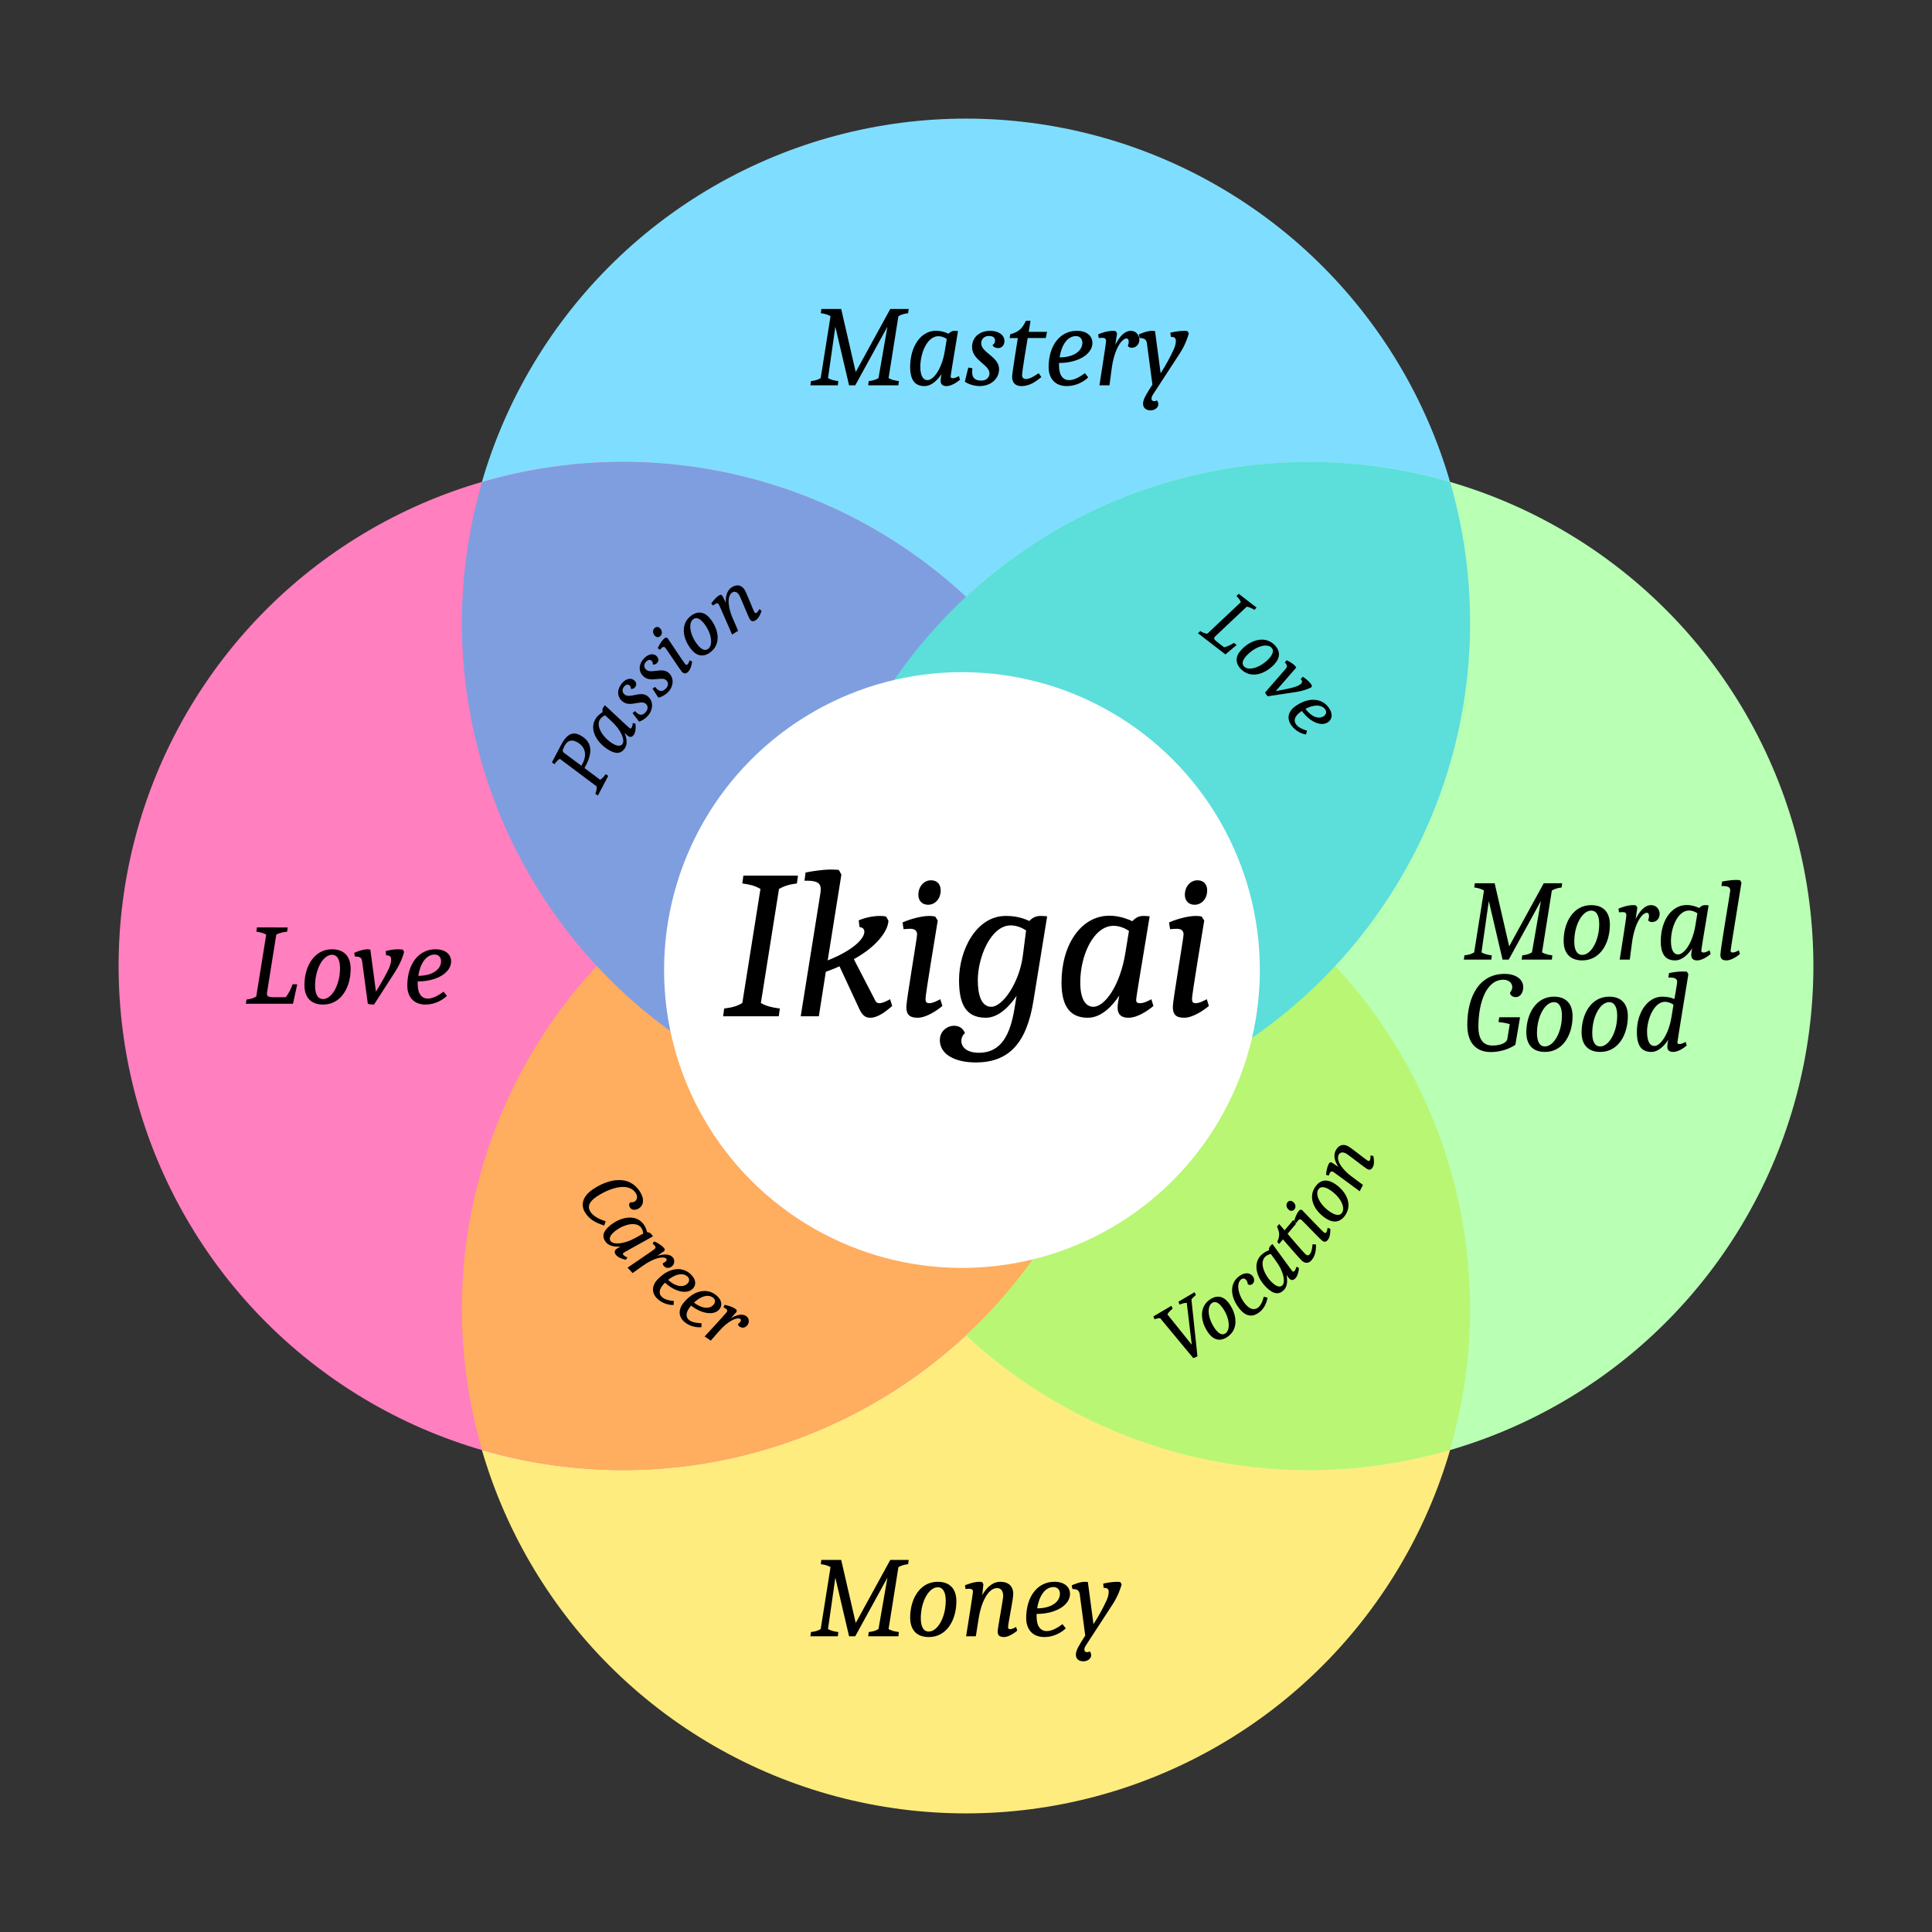 <?xml version="1.0" encoding="UTF-8" standalone="no"?>
<!-- Created with Inkscape (http://www.inkscape.org/) -->

<svg
   xmlns:dc="http://purl.org/dc/elements/1.1/"
   xmlns:cc="http://creativecommons.org/ns#"
   xmlns:rdf="http://www.w3.org/1999/02/22-rdf-syntax-ns#"
   xmlns:svg="http://www.w3.org/2000/svg"
   xmlns="http://www.w3.org/2000/svg"
   xmlns:sodipodi="http://sodipodi.sourceforge.net/DTD/sodipodi-0.dtd"
   xmlns:inkscape="http://www.inkscape.org/namespaces/inkscape"
   width="230mm"
   height="230mm"
   viewBox="0 0 230 230"
   version="1.1"
   id="svg5"
   sodipodi:docname="Color_Ikigai_Venn_Diagram.svg"
   inkscape:version="0.92.3 (2405546, 2018-03-11)">
  <rect x="0" y="0" width="230" height="230" fill="#333333" stroke="none"/>
  <sodipodi:namedview
     pagecolor="#ffffff"
     bordercolor="#666666"
     borderopacity="1"
     objecttolerance="10"
     gridtolerance="10"
     guidetolerance="10"
     inkscape:pageopacity="0"
     inkscape:pageshadow="2"
     inkscape:window-width="1920"
     inkscape:window-height="1009"
     id="namedview26"
     showgrid="false"
     inkscape:zoom="0.76787697"
     inkscape:cx="532.3482"
     inkscape:cy="465.45925"
     inkscape:window-x="-8"
     inkscape:window-y="-8"
     inkscape:window-maximized="1"
     inkscape:current-layer="svg5" />
  <defs
     id="defs2" />
  <circle
     r="60.015"
     cy="74.135"
     cx="115"
     id="path858"
     style="opacity:1;fill:#7fdeff;fill-opacity:1;fill-rule:evenodd;stroke-width:0.265" />
  <circle
     r="60.015"
     cy="155.865"
     cx="115"
     id="circle2210"
     style="opacity:1;fill:#ffec7f;fill-opacity:1;fill-rule:evenodd;stroke-width:0.265" />
  <circle
     r="60.015"
     cy="-155.865"
     cx="115"
     id="circle9872"
     style="opacity:1;fill:#b9ffb4;fill-opacity:1;fill-rule:evenodd;stroke-width:0.265"
     transform="rotate(90)" />
  <circle
     r="60.015"
     cy="-74.135"
     cx="115"
     id="circle9874"
     style="opacity:1;fill:#ff7fbf;fill-opacity:1;fill-rule:evenodd;stroke-width:0.265"
     transform="rotate(90)" />
  <path
     id="circle23793"
     style="fill:#b9f674;fill-opacity:1;fill-rule:evenodd;stroke-width:0.265"
     d="m 115,95.85 a 60.015,60.015 0 0 0 -16.739,2.412 60.015,60.015 0 0 0 -2.411,16.738 60.015,60.015 0 0 0 60.015,60.015 60.015,60.015 0 0 0 16.738,-2.411 60.015,60.015 0 0 0 2.411,-16.739 60.015,60.015 0 0 0 -60.014,-60.015 z"
     inkscape:connector-curvature="0" />
  <path
     id="circle23795"
     style="fill:#ffad5f;fill-opacity:1;fill-rule:evenodd;stroke-width:0.265"
     d="m 115,95.85 a 60.015,60.015 0 0 0 -60.015,60.015 60.015,60.015 0 0 0 2.411,16.739 60.015,60.015 0 0 0 16.738,2.411 60.015,60.015 0 0 0 60.015,-60.015 60.015,60.015 0 0 0 -2.388,-16.761 60.015,60.015 0 0 0 -16.761,-2.388 z"
     inkscape:connector-curvature="0" />
  <path
     id="circle23799"
     style="fill:#7f9edf;fill-opacity:1;fill-rule:evenodd;stroke-width:0.265"
     d="m 74.135,54.985 a 60.015,60.015 0 0 0 -16.738,2.412 60.015,60.015 0 0 0 -2.411,16.738 60.015,60.015 0 0 0 60.015,60.015 60.015,60.015 0 0 0 16.738,-2.411 60.015,60.015 0 0 0 2.411,-16.739 60.015,60.015 0 0 0 -60.015,-60.015 z"
     inkscape:connector-curvature="0" />
  <path
     id="circle28206"
     style="fill:#5cdeda;fill-opacity:1;fill-rule:evenodd;stroke-width:0.265"
     d="m 155.865,54.985 a 60.015,60.015 0 0 0 -60.015,60.015 60.015,60.015 0 0 0 2.411,16.739 60.015,60.015 0 0 0 16.739,2.411 60.015,60.015 0 0 0 60.014,-60.015 60.015,60.015 0 0 0 -2.388,-16.762 60.015,60.015 0 0 0 -16.761,-2.388 z"
     inkscape:connector-curvature="0" />
  <circle
     style="fill:#ffffff;fill-opacity:1;fill-rule:evenodd;stroke-width:0.237"
     id="path19623"
     cx="114.52"
     cy="115.48"
     r="35.463" />
  <path
     id="path69199"
     style="font-style:italic;font-size:25.099px;line-height:1.25;font-family:Caladea;-inkscape-font-specification:'Caladea Italic';letter-spacing:0px;word-spacing:0px;stroke-width:0.349"
     d="m 98.937,103.517 c -1.104,0 -2.535,0.251 -3.037,0.351 l -0.125,0.979 h 0.326 c 1.28,0 1.606,0.377 1.606,1.004 0,0.151 -0.025,0.376 -0.05,0.552 l -2.334,14.583 h 2.159 l 0.828,-5.296 c 0.577,-0.201 1.129,-0.427 1.631,-0.653 l 2.309,4.97 c 0.376,0.828 0.728,1.154 1.355,1.154 1.004,0 2.058,-0.929 2.61,-1.406 l -0.251,-0.803 c -0.226,0.125 -0.853,0.477 -1.28,0.477 -0.226,0 -0.377,-0.101 -0.452,-0.251 l -2.585,-4.995 c 2.861,-1.556 4.116,-3.489 4.116,-4.593 l -0.276,-0.477 c -0.201,-0.05 -0.426,-0.075 -0.677,-0.075 -0.954,0 -1.857,0.226 -2.585,0.527 l 0.1,0.803 c 0.351,0.025 0.577,0.226 0.577,0.552 0,0.753 -1.155,2.133 -4.367,3.413 l 1.631,-10.215 -0.301,-0.552 c -0.201,-0.025 -0.577,-0.05 -0.929,-0.05 z m -10.441,0.728 -0.125,0.929 c 0.828,0.1 1.531,0.276 2.159,0.653 l -2.159,13.579 c -0.703,0.427 -1.355,0.552 -2.159,0.653 l -0.126,0.929 h 6.626 l 0.126,-0.929 c -0.803,-0.1 -1.581,-0.251 -2.259,-0.653 l 2.159,-13.579 c 0.703,-0.402 1.33,-0.552 2.133,-0.653 l 0.126,-0.929 z m 22.338,0.552 c -0.878,0 -1.506,0.778 -1.506,1.732 0,0.703 0.452,1.18 1.154,1.18 0.878,0 1.506,-0.753 1.506,-1.707 0,-0.703 -0.401,-1.205 -1.154,-1.205 z m 31.725,0 c -0.878,0 -1.506,0.778 -1.506,1.732 0,0.703 0.452,1.18 1.154,1.18 0.878,0 1.506,-0.753 1.506,-1.707 0,-0.703 -0.401,-1.205 -1.154,-1.205 z m -10.491,4.216 c -3.388,0 -5.698,3.489 -5.698,7.931 0,2.911 1.055,4.217 3.138,4.217 1.657,0 2.962,-1.481 3.74,-2.635 -0.126,0.627 -0.201,1.08 -0.201,1.431 0,0.803 0.427,1.205 1.305,1.205 1.104,0 2.409,-0.929 2.962,-1.406 l -0.251,-0.803 c -0.201,0.125 -0.853,0.477 -1.33,0.477 -0.326,0 -0.477,-0.101 -0.477,-0.377 0,-0.351 0.578,-3.689 1.607,-9.964 0,0 -0.352,-0.05 -0.778,-0.05 -0.627,0 -1.029,0.351 -1.28,0.627 -0.979,-0.452 -1.907,-0.653 -2.736,-0.653 z m -21.41,0.025 c -1.205,0 -2.736,0.552 -3.213,0.778 l 0.126,0.803 c 0.301,-0.025 0.552,-0.05 0.778,-0.05 0.527,0 0.828,0.201 0.828,0.677 0,0.402 -1.28,7.881 -1.28,8.609 0,0.929 0.376,1.305 1.355,1.305 1.054,0 2.385,-0.929 2.937,-1.406 l -0.251,-0.803 c -0.126,0.075 -0.853,0.477 -1.28,0.477 -0.402,0 -0.477,-0.151 -0.477,-0.552 0,-0.502 1.355,-8.684 1.456,-9.286 l -0.301,-0.477 c -0.201,-0.05 -0.452,-0.075 -0.678,-0.075 z m 9.086,0 c -3.539,0 -5.572,4.091 -5.572,7.63 0,2.585 0.627,4.493 3.187,4.493 1.581,0 2.886,-1.456 3.664,-2.61 l -0.251,1.531 c -0.502,2.987 -1.506,5.246 -4.242,5.246 -1.506,0 -2.083,-0.728 -2.083,-1.406 0,-0.351 0.151,-0.703 0.427,-0.929 -0.226,-0.602 -0.728,-0.878 -1.28,-0.878 -0.828,0 -1.707,0.627 -1.707,1.706 0,1.782 1.933,2.661 4.267,2.661 3.991,0 6.074,-2.334 6.877,-7.354 l 1.631,-10.04 c -0.276,-0.025 -0.502,-0.05 -0.803,-0.05 -0.627,0 -1.054,0.301 -1.305,0.603 -1.155,-0.527 -2.108,-0.603 -2.811,-0.603 z m 22.639,0 c -1.205,0 -2.736,0.552 -3.213,0.778 l 0.126,0.803 c 0.301,-0.025 0.552,-0.05 0.778,-0.05 0.527,0 0.828,0.201 0.828,0.677 0,0.402 -1.28,7.881 -1.28,8.609 0,0.929 0.377,1.305 1.355,1.305 1.054,0 2.385,-0.929 2.937,-1.406 l -0.251,-0.803 c -0.126,0.075 -0.853,0.477 -1.28,0.477 -0.402,0 -0.477,-0.151 -0.477,-0.552 0,-0.502 1.355,-8.684 1.456,-9.286 l -0.301,-0.477 c -0.201,-0.05 -0.452,-0.075 -0.677,-0.075 z m -22.062,1.13 c 0.703,0 1.356,0.276 1.832,0.602 l -0.377,2.937 c -0.402,3.263 -2.409,6.149 -3.765,6.149 -1.18,0 -1.606,-1.406 -1.606,-3.163 0,-2.736 1.556,-6.526 3.915,-6.526 z m 12.248,0.05 c 0.552,0 1.18,0.175 1.832,0.602 l -0.427,2.611 c -0.627,3.915 -2.46,6.425 -3.815,6.425 -0.904,0 -1.556,-0.879 -1.556,-2.912 0,-3.162 1.556,-6.726 3.966,-6.726 z"
     inkscape:connector-curvature="0" />
  <path
     id="path69167"
     style="font-style:italic;font-size:13.622px;line-height:0.8;font-family:Caladea;-inkscape-font-specification:'Caladea Italic';letter-spacing:0px;word-spacing:0px;baseline-shift:baseline;vector-effect:none;stroke-width:0.189"
     d="m 30.588,110.409 -0.068,0.504 c 0.436,0.054 0.831,0.15 1.171,0.354 l -1.185,7.37 c -0.381,0.232 -0.722,0.299 -1.158,0.354 l -0.082,0.504 h 5.613 l 0.504,-2.302 c -0.109,-0.014 -0.205,-0.027 -0.286,-0.027 -0.095,0 -0.191,0.013 -0.272,0.027 -0.163,0.45 -0.409,1.049 -0.818,1.526 h -1.321 c -0.804,0 -0.954,-0.123 -0.899,-0.531 l 1.103,-6.92 c 0.368,-0.218 0.844,-0.3 1.294,-0.354 l 0.068,-0.504 z m 8.936,2.602 c -2.166,0 -3.282,2.098 -3.282,4.25 0,1.471 0.762,2.33 2.22,2.33 2.166,0 3.283,-2.084 3.283,-4.25 0,-1.471 -0.763,-2.329 -2.221,-2.329 z m 4.196,0 c -0.545,0 -1.308,0.313 -1.553,0.422 l 0.082,0.436 c 0.654,0.027 0.804,0.123 0.872,0.64 l 0.667,4.986 c 0.218,0.082 0.518,0.096 0.736,0.096 l 2.52,-3.91 c 0.708,-1.117 1.008,-2.07 1.062,-2.37 l -0.15,-0.259 c -0.204,-0.027 -0.395,-0.041 -0.585,-0.041 -0.531,0 -1.008,0.095 -1.458,0.218 l 0.055,0.504 c 0.422,-0.014 0.599,0.136 0.599,0.517 0,0.245 -0.055,0.463 -0.164,0.79 -0.177,0.518 -1.049,2.057 -1.648,3.011 l -0.668,-5.013 c -0.082,-0.014 -0.245,-0.027 -0.368,-0.027 z m 8.119,0 c -1.975,0 -3.351,1.716 -3.351,4.345 0,1.063 0.545,2.234 2.18,2.234 1.09,0 2.043,-0.545 2.534,-1.036 l -0.395,-0.504 c -0.381,0.286 -1.158,0.831 -1.867,0.831 -0.708,0 -1.212,-0.531 -1.212,-1.73 v -0.313 c 2.302,0 3.978,-1.062 3.978,-2.384 0,-0.736 -0.558,-1.444 -1.866,-1.444 z m -0.095,0.626 c 0.518,0 0.763,0.381 0.763,0.79 0,1.008 -1.076,1.744 -2.711,1.744 0.218,-1.43 0.913,-2.534 1.948,-2.534 z m -12.219,0.027 c 0.64,0 0.954,0.613 0.954,1.594 0,2.03 -0.995,3.678 -2.016,3.678 -0.667,0 -0.953,-0.64 -0.953,-1.58 0,-2.016 0.967,-3.692 2.016,-3.692 z"
     inkscape:connector-curvature="0" />
  <path
     id="path69035"
     style="font-style:italic;font-size:13.622px;line-height:0.8;font-family:Caladea;-inkscape-font-specification:'Caladea Italic';letter-spacing:0px;word-spacing:0px;baseline-shift:baseline;vector-effect:none;stroke-width:0.189"
     d="m 206.648,104.756 c -0.681,0 -1.635,0.191 -1.635,0.191 l -0.082,0.531 h 0.204 c 0.627,0.014 0.845,0.177 0.845,0.504 0,0.313 -1.172,6.988 -1.172,7.683 0,0.477 0.231,0.668 0.708,0.668 0.613,0 1.321,-0.504 1.621,-0.763 l -0.136,-0.436 c -0.15,0.095 -0.463,0.259 -0.736,0.259 -0.163,0 -0.245,-0.068 -0.245,-0.205 0,-0.163 1.212,-7.546 1.294,-8.105 l -0.163,-0.3 c -0.163,-0.014 -0.314,-0.027 -0.504,-0.027 z m -31.072,0.395 -0.068,0.504 c 0.45,0.054 0.817,0.15 1.158,0.354 l -1.171,7.37 c -0.381,0.232 -0.708,0.3 -1.158,0.354 l -0.068,0.504 h 3.269 l 0.055,-0.504 c -0.436,-0.054 -0.845,-0.137 -1.226,-0.354 l 0.872,-6.116 1.635,6.974 h 0.736 l 3.828,-6.974 -1.062,6.116 c -0.381,0.232 -0.722,0.3 -1.158,0.354 l -0.068,0.504 h 3.596 l 0.054,-0.504 c -0.436,-0.054 -0.844,-0.137 -1.226,-0.354 l 1.171,-7.37 c 0.381,-0.218 0.722,-0.299 1.158,-0.354 l 0.068,-0.504 h -2.193 l -4.114,7.505 -1.73,-7.505 z m 25.228,2.588 c -1.839,0 -3.092,1.894 -3.092,4.305 0,1.58 0.572,2.289 1.703,2.289 0.899,0 1.608,-0.804 2.03,-1.43 -0.068,0.341 -0.109,0.585 -0.109,0.776 0,0.436 0.231,0.654 0.708,0.654 0.599,0 1.308,-0.504 1.608,-0.763 l -0.136,-0.436 c -0.109,0.068 -0.463,0.259 -0.722,0.259 -0.177,0 -0.259,-0.055 -0.259,-0.205 0,-0.191 0.313,-2.002 0.872,-5.408 0,0 -0.191,-0.027 -0.422,-0.027 -0.341,0 -0.558,0.191 -0.695,0.341 -0.531,-0.245 -1.035,-0.354 -1.485,-0.354 z m -11.374,0.014 c -2.166,0 -3.283,2.098 -3.283,4.25 0,1.471 0.763,2.33 2.221,2.33 2.166,0 3.282,-2.084 3.282,-4.25 0,-1.471 -0.762,-2.329 -2.22,-2.329 z m 4.986,0 c -0.667,0 -1.431,0.286 -1.744,0.422 l 0.068,0.436 c 0.163,-0.014 0.3,-0.027 0.422,-0.027 0.286,0 0.45,0.082 0.45,0.395 0,0.313 -0.749,4.945 -0.79,5.258 h 1.199 l 0.259,-1.975 c 0.327,-2.452 1.24,-3.596 1.771,-3.596 0.177,0 0.259,0.15 0.259,0.381 0,0.177 -0.041,0.368 -0.109,0.49 0.041,0.082 0.177,0.232 0.45,0.232 0.613,0 0.926,-0.477 0.926,-0.981 0,-0.518 -0.395,-1.035 -1.008,-1.035 -0.722,0 -1.335,0.627 -1.853,1.662 l 0.204,-1.362 -0.15,-0.259 c -0.123,-0.027 -0.231,-0.041 -0.354,-0.041 z m 6.661,0.64 c 0.3,0 0.64,0.095 0.994,0.327 l -0.232,1.417 c -0.341,2.125 -1.335,3.487 -2.071,3.487 -0.49,0 -0.844,-0.477 -0.844,-1.58 0,-1.716 0.845,-3.65 2.152,-3.65 z m -11.647,0.013 c 0.64,0 0.953,0.613 0.953,1.594 0,2.03 -0.994,3.678 -2.016,3.678 -0.667,0 -0.954,-0.64 -0.954,-1.58 0,-2.016 0.968,-3.692 2.016,-3.692 z m 10.898,7.247 c -0.681,0 -1.376,0.136 -1.635,0.191 l -0.082,0.531 h 0.245 c 0.599,0 0.831,0.204 0.804,0.559 -0.014,0.232 -0.272,1.716 -0.327,2.002 -0.259,-0.136 -0.804,-0.286 -1.444,-0.286 -1.689,0 -3.024,1.812 -3.024,4.209 0,1.784 0.667,2.37 1.73,2.37 0.872,0 1.58,-0.804 2.002,-1.43 -0.068,0.354 -0.109,0.613 -0.109,0.818 0,0.395 0.232,0.613 0.708,0.613 0.599,0 1.308,-0.504 1.608,-0.763 l -0.136,-0.436 c -0.068,0.041 -0.449,0.259 -0.722,0.259 -0.177,0 -0.259,-0.068 -0.259,-0.191 0,-0.123 1.226,-7.588 1.308,-8.119 l -0.164,-0.3 c -0.163,-0.014 -0.313,-0.027 -0.504,-0.027 z m -21.223,0.286 c -2.983,0 -4.427,2.67 -4.427,6.076 0,2.37 1.266,3.228 2.792,3.228 0.954,0 2.03,-0.258 2.929,-0.858 l 0.559,-3.283 h -2.479 l -0.082,0.572 c 0.572,0.054 1.022,0.15 1.335,0.245 l -0.286,1.758 c -0.068,0.463 -0.79,0.79 -1.771,0.79 -0.967,0 -1.676,-0.572 -1.676,-2.234 0,-2.874 0.94,-5.599 2.97,-5.599 0.722,0 1.062,0.45 1.062,0.872 0,0.232 -0.095,0.476 -0.272,0.667 0.027,0.313 0.313,0.531 0.681,0.531 0.627,0 0.899,-0.654 0.899,-1.185 0,-0.831 -0.736,-1.58 -2.234,-1.58 z m 5.884,2.711 c -2.166,0 -3.283,2.098 -3.283,4.25 0,1.471 0.763,2.33 2.221,2.33 2.166,0 3.283,-2.084 3.283,-4.25 0,-1.471 -0.763,-2.33 -2.221,-2.33 z m 6.579,0 c -2.166,0 -3.283,2.098 -3.283,4.25 0,1.471 0.763,2.33 2.221,2.33 2.166,0 3.283,-2.084 3.283,-4.25 0,-1.471 -0.763,-2.33 -2.221,-2.33 z m 6.634,0.613 c 0.395,0 0.749,0.163 1.022,0.341 l -0.232,1.43 c -0.341,2.125 -1.335,3.487 -2.043,3.487 -0.49,0 -0.872,-0.463 -0.872,-1.716 0,-1.485 0.844,-3.542 2.125,-3.542 z m -13.214,0.041 c 0.64,0 0.953,0.613 0.953,1.594 0,2.03 -0.994,3.678 -2.016,3.678 -0.667,0 -0.953,-0.64 -0.953,-1.58 0,-2.016 0.967,-3.692 2.016,-3.692 z m 6.579,0 c 0.64,0 0.954,0.613 0.954,1.594 0,2.03 -0.995,3.678 -2.016,3.678 -0.667,0 -0.953,-0.64 -0.953,-1.58 0,-2.016 0.967,-3.692 2.016,-3.692 z"
     inkscape:connector-curvature="0" />
  <path
     id="path69072"
     style="font-style:italic;font-size:13.622px;line-height:0.8;font-family:Caladea;-inkscape-font-specification:'Caladea Italic';letter-spacing:0px;word-spacing:0px;baseline-shift:baseline;vector-effect:none;stroke-width:0.189"
     d="m 97.782,185.707 -0.068,0.504 c 0.45,0.054 0.818,0.15 1.158,0.354 l -1.171,7.37 c -0.381,0.232 -0.709,0.3 -1.158,0.354 l -0.068,0.504 h 3.27 l 0.054,-0.504 c -0.436,-0.054 -0.844,-0.137 -1.226,-0.354 l 0.872,-6.116 1.635,6.974 h 0.736 l 3.828,-6.974 -1.062,6.116 c -0.381,0.232 -0.722,0.3 -1.158,0.354 l -0.068,0.504 h 3.597 l 0.054,-0.504 c -0.436,-0.054 -0.844,-0.137 -1.226,-0.354 l 1.172,-7.37 c 0.381,-0.218 0.722,-0.299 1.158,-0.354 l 0.068,-0.504 h -2.193 l -4.114,7.505 -1.73,-7.505 z m 31.358,2.601 c -0.572,0 -1.295,0.314 -1.553,0.423 l 0.082,0.436 c 0.599,0 0.817,0.204 0.872,0.64 l 0.654,4.904 c -0.654,1.022 -1.117,1.73 -1.117,2.261 0,0.504 0.341,0.804 0.899,0.804 0.49,0 0.927,-0.313 0.927,-0.735 0,-0.136 -0.055,-0.286 -0.164,-0.45 -0.123,0.068 -0.231,0.095 -0.327,0.095 -0.191,0 -0.327,-0.109 -0.327,-0.313 0,-0.204 0.123,-0.395 0.245,-0.585 l 3.133,-4.809 c 0.613,-0.94 0.968,-1.948 1.063,-2.37 l -0.15,-0.259 c -0.068,-0.014 -0.232,-0.041 -0.381,-0.041 -0.681,0 -1.403,0.163 -1.662,0.218 l 0.054,0.504 c 0.422,-0.014 0.599,0.136 0.599,0.463 0,0.327 -0.082,0.64 -0.245,1.008 -0.409,0.913 -0.967,1.92 -1.566,2.86 l -0.668,-5.027 c -0.109,-0.014 -0.245,-0.027 -0.367,-0.027 z m -17.504,5.2e-4 c -2.166,0 -3.283,2.098 -3.283,4.25 0,1.471 0.762,2.33 2.22,2.33 2.166,0 3.283,-2.084 3.283,-4.25 0,-1.471 -0.762,-2.329 -2.22,-2.329 z m 4.958,0 c -0.79,0 -1.717,0.422 -1.717,0.422 l 0.068,0.436 c 0.163,-0.014 0.3,-0.027 0.422,-0.027 0.3,0 0.463,0.096 0.463,0.368 0,0.191 -0.817,5.285 -0.817,5.285 h 1.158 l 0.354,-2.221 c 0.259,-1.635 1.035,-3.515 2.18,-3.515 0.409,0 0.722,0.3 0.722,0.927 0,0.45 -0.654,3.787 -0.654,4.236 0,0.354 0.096,0.667 0.763,0.667 v 5.3e-4 c 0.545,0 1.267,-0.504 1.566,-0.763 l -0.136,-0.436 c -0.068,0.041 -0.463,0.259 -0.695,0.259 -0.191,0 -0.259,-0.068 -0.259,-0.259 0,-0.422 0.613,-3.283 0.613,-3.923 0,-0.926 -0.558,-1.457 -1.539,-1.457 -1.035,0 -1.744,0.858 -2.152,1.594 l 0.136,-1.294 -0.136,-0.259 c -0.109,-0.027 -0.232,-0.041 -0.341,-0.041 z m 8.922,0 c -1.975,0 -3.351,1.716 -3.351,4.345 0,1.063 0.545,2.234 2.18,2.234 1.09,0 2.043,-0.545 2.534,-1.036 l -0.395,-0.504 c -0.381,0.286 -1.158,0.831 -1.866,0.831 -0.708,0 -1.212,-0.531 -1.212,-1.73 v -0.313 c 2.302,0 3.978,-1.062 3.978,-2.384 0,-0.736 -0.558,-1.444 -1.866,-1.444 z m -0.096,0.626 c 0.518,0 0.763,0.381 0.763,0.79 0,1.008 -1.076,1.744 -2.71,1.744 0.218,-1.43 0.912,-2.534 1.948,-2.534 z m -13.785,0.027 c 0.64,0 0.953,0.613 0.953,1.594 0,2.03 -0.995,3.678 -2.016,3.678 -0.667,0 -0.953,-0.64 -0.953,-1.58 0,-2.016 0.968,-3.692 2.016,-3.692 z"
     inkscape:connector-curvature="0" />
  <path
     id="path69002"
     style="font-style:italic;font-size:13.622px;line-height:0.8;font-family:Caladea;-inkscape-font-specification:'Caladea Italic';letter-spacing:0px;word-spacing:0px;baseline-shift:baseline;vector-effect:none;stroke-width:0.189"
     d="m 97.782,36.783 -0.068,0.504 c 0.45,0.054 0.818,0.15 1.158,0.355 l -1.171,7.37 c -0.381,0.232 -0.709,0.299 -1.158,0.354 l -0.068,0.504 h 3.27 l 0.054,-0.504 c -0.436,-0.054 -0.844,-0.136 -1.226,-0.354 l 0.872,-6.116 1.635,6.975 h 0.736 l 3.828,-6.975 -1.062,6.116 c -0.381,0.232 -0.722,0.299 -1.158,0.354 l -0.068,0.504 h 3.597 l 0.054,-0.504 c -0.436,-0.054 -0.844,-0.136 -1.226,-0.354 l 1.171,-7.37 c 0.381,-0.218 0.722,-0.3 1.158,-0.355 l 0.068,-0.504 h -2.193 l -4.114,7.506 -1.73,-7.506 z m 24.356,1.403 c -0.395,0.776 -0.695,1.294 -1.866,1.608 l -0.082,0.45 h 0.981 c -0.041,0.272 -0.681,4.182 -0.681,4.604 0,0.695 0.368,1.117 1.103,1.117 1.049,0 1.798,-0.613 2.384,-1.076 l -0.327,-0.464 c -0.463,0.313 -1.035,0.695 -1.485,0.695 -0.313,0 -0.49,-0.15 -0.49,-0.45 0,-0.504 0.627,-4.155 0.668,-4.427 h 2.152 l 0.15,-0.736 h -2.18 l 0.218,-1.321 z m -10.693,1.185 c -1.839,0 -3.092,1.893 -3.092,4.304 0,1.58 0.572,2.289 1.703,2.289 0.899,0 1.607,-0.804 2.029,-1.43 -0.068,0.341 -0.109,0.586 -0.109,0.777 0,0.436 0.231,0.654 0.708,0.654 0.599,0 1.308,-0.504 1.608,-0.763 l -0.136,-0.436 c -0.109,0.068 -0.463,0.259 -0.722,0.259 -0.177,0 -0.259,-0.054 -0.259,-0.204 0,-0.191 0.313,-2.002 0.872,-5.408 0,0 -0.191,-0.027 -0.422,-0.027 -0.341,0 -0.558,0.191 -0.695,0.341 -0.531,-0.245 -1.036,-0.354 -1.485,-0.354 z m 6.43,0.013 c -1.185,0 -2.152,0.695 -2.152,1.934 0,0.817 0.558,1.349 1.089,1.812 0.49,0.436 0.981,0.804 0.981,1.321 0,0.463 -0.354,0.858 -0.967,0.858 -0.749,0 -1.09,-0.327 -1.09,-0.981 0,-0.177 0.014,-0.354 0.027,-0.49 l -0.49,-0.082 -0.409,1.675 c 0.313,0.259 1.062,0.531 1.757,0.531 1.321,0 2.316,-0.858 2.316,-2.002 0,-0.817 -0.6,-1.308 -1.158,-1.771 -0.504,-0.409 -0.967,-0.804 -0.967,-1.321 0,-0.518 0.382,-0.872 0.899,-0.872 0.531,0 0.749,0.204 0.749,0.572 0,0.218 -0.123,0.395 -0.3,0.504 0.095,0.232 0.354,0.367 0.64,0.367 0.49,0 0.777,-0.354 0.777,-0.844 0,-0.681 -0.654,-1.212 -1.703,-1.212 z m 10.312,0 c -1.975,0 -3.351,1.716 -3.351,4.345 0,1.063 0.545,2.234 2.179,2.234 1.09,0 2.043,-0.545 2.534,-1.035 l -0.395,-0.504 c -0.381,0.286 -1.158,0.831 -1.867,0.831 -0.708,0 -1.212,-0.531 -1.212,-1.73 v -0.314 c 2.302,0 3.978,-1.062 3.978,-2.384 0,-0.736 -0.559,-1.444 -1.867,-1.444 z m 4.291,0 c -0.667,0 -1.43,0.286 -1.744,0.422 l 0.068,0.436 c 0.163,-0.014 0.3,-0.027 0.423,-0.027 0.286,0 0.449,0.082 0.449,0.395 0,0.313 -0.749,4.945 -0.79,5.259 h 1.198 l 0.259,-1.976 c 0.327,-2.452 1.24,-3.596 1.771,-3.596 0.177,0 0.259,0.15 0.259,0.381 0,0.177 -0.041,0.368 -0.109,0.49 0.041,0.082 0.177,0.232 0.45,0.232 0.613,0 0.926,-0.477 0.926,-0.981 0,-0.518 -0.395,-1.035 -1.008,-1.035 -0.722,0 -1.335,0.627 -1.853,1.662 l 0.204,-1.362 -0.15,-0.259 c -0.123,-0.027 -0.231,-0.041 -0.354,-0.041 z m 4.659,0 c -0.572,0 -1.294,0.313 -1.553,0.422 l 0.082,0.436 c 0.599,0 0.817,0.204 0.872,0.64 l 0.654,4.904 c -0.654,1.022 -1.117,1.73 -1.117,2.261 0,0.504 0.341,0.804 0.899,0.804 0.49,0 0.926,-0.313 0.926,-0.735 0,-0.136 -0.054,-0.286 -0.163,-0.45 -0.123,0.068 -0.232,0.096 -0.327,0.096 -0.191,0 -0.327,-0.109 -0.327,-0.314 0,-0.204 0.123,-0.395 0.245,-0.585 l 3.133,-4.808 c 0.613,-0.94 0.967,-1.948 1.062,-2.37 l -0.15,-0.259 c -0.068,-0.014 -0.232,-0.041 -0.381,-0.041 -0.681,0 -1.403,0.164 -1.662,0.218 l 0.054,0.504 c 0.422,-0.014 0.599,0.136 0.599,0.463 0,0.327 -0.082,0.64 -0.245,1.008 -0.409,0.913 -0.967,1.921 -1.567,2.861 l -0.667,-5.027 c -0.109,-0.014 -0.245,-0.027 -0.368,-0.027 z m -9.045,0.627 c 0.518,0 0.763,0.381 0.763,0.79 0,1.008 -1.076,1.744 -2.711,1.744 0.218,-1.43 0.913,-2.534 1.948,-2.534 z m -16.374,0.013 c 0.3,0 0.64,0.096 0.994,0.327 l -0.232,1.416 c -0.341,2.125 -1.335,3.487 -2.071,3.487 -0.49,0 -0.844,-0.477 -0.844,-1.58 0,-1.716 0.845,-3.65 2.152,-3.65 z"
     inkscape:connector-curvature="0" />
  <path
     id="path68942"
     style="font-style:italic;font-size:10.014px;line-height:0.8;font-family:Caladea;-inkscape-font-specification:'Caladea Italic';letter-spacing:0px;word-spacing:0px;baseline-shift:baseline;vector-effect:none;stroke-width:0.139"
     d="m 87.819,69.688 c -0.221,-0.004 -0.459,0.071 -0.706,0.229 -0.642,0.409 -0.741,1.222 -0.703,1.839 L 85.983,70.901 85.796,70.794 c -0.078,0.026 -0.16,0.066 -0.227,0.11 -0.49,0.312 -0.896,0.941 -0.896,0.941 l 0.214,0.243 c 0.096,-0.073 0.175,-0.135 0.251,-0.183 0.186,-0.119 0.325,-0.124 0.433,0.044 0.075,0.118 1.584,3.598 1.584,3.598 l 0.717,-0.458 -0.658,-1.516 c -0.486,-1.115 -0.748,-2.587 -0.039,-3.04 0.253,-0.162 0.566,-0.1 0.813,0.288 0.178,0.279 1.092,2.605 1.27,2.884 0.14,0.219 0.323,0.376 0.737,0.112 0.338,-0.215 0.585,-0.814 0.669,-1.092 l -0.256,-0.216 c -0.026,0.052 -0.185,0.344 -0.328,0.435 -0.118,0.075 -0.188,0.06 -0.263,-0.058 -0.167,-0.262 -0.918,-2.276 -1.172,-2.673 -0.217,-0.341 -0.502,-0.517 -0.824,-0.523 z m -4.559,3.234 c -0.34,0.001 -0.692,0.139 -1.045,0.421 -1.244,0.993 -0.924,2.711 0.062,3.948 0.675,0.845 1.506,0.988 2.344,0.32 1.244,-0.993 0.931,-2.703 -0.062,-3.947 -0.39,-0.489 -0.832,-0.743 -1.298,-0.741 z m -0.377,0.664 c 0.286,0.004 0.6,0.223 0.909,0.611 0.931,1.166 1.115,2.569 0.528,3.038 -0.384,0.306 -0.841,0.07 -1.272,-0.47 -0.924,-1.158 -1.137,-2.565 -0.534,-3.046 0.115,-0.092 0.239,-0.134 0.369,-0.132 z m -4.659,1.051 c -0.101,0.003 -0.204,0.047 -0.3,0.136 -0.256,0.239 -0.227,0.637 0.033,0.915 0.191,0.205 0.453,0.221 0.658,0.029 0.256,-0.239 0.234,-0.63 -0.026,-0.908 -0.108,-0.115 -0.235,-0.177 -0.365,-0.173 z m 1.023,1.258 c -0.072,0.04 -0.152,0.101 -0.218,0.163 -0.351,0.328 -0.648,0.906 -0.725,1.102 l 0.256,0.2 c 0.081,-0.089 0.147,-0.165 0.213,-0.227 0.154,-0.144 0.296,-0.167 0.426,-0.028 0.109,0.117 1.773,2.647 1.971,2.859 0.253,0.271 0.465,0.278 0.751,0.011 0.307,-0.287 0.442,-0.92 0.473,-1.21 l -0.292,-0.166 c -0.016,0.056 -0.119,0.372 -0.243,0.488 -0.117,0.109 -0.18,0.086 -0.289,-0.031 -0.137,-0.146 -1.97,-2.901 -2.105,-3.104 z m -1.636,1.995 c -0.304,0.007 -0.647,0.172 -0.961,0.506 -0.596,0.635 -0.711,1.503 -0.046,2.126 0.438,0.411 1.004,0.379 1.519,0.328 0.48,-0.043 0.924,-0.121 1.201,0.14 0.248,0.233 0.282,0.621 -0.027,0.95 -0.377,0.401 -0.723,0.419 -1.074,0.09 -0.095,-0.089 -0.183,-0.185 -0.249,-0.261 l -0.29,0.221 0.692,1.062 c 0.296,-0.038 0.819,-0.302 1.169,-0.674 0.665,-0.708 0.706,-1.673 0.092,-2.248 -0.438,-0.411 -1.002,-0.337 -1.532,-0.271 -0.473,0.064 -0.917,0.114 -1.195,-0.147 -0.277,-0.26 -0.275,-0.643 -0.015,-0.92 0.267,-0.285 0.487,-0.299 0.684,-0.114 0.117,0.11 0.15,0.265 0.119,0.414 0.172,0.065 0.375,-0.005 0.519,-0.158 0.247,-0.263 0.201,-0.595 -0.062,-0.841 -0.148,-0.139 -0.338,-0.208 -0.546,-0.203 z m -2.594,2.918 c -0.327,-0.004 -0.697,0.187 -1.014,0.581 -0.546,0.678 -0.594,1.553 0.115,2.124 0.468,0.377 1.029,0.302 1.539,0.211 0.476,-0.08 0.912,-0.191 1.209,0.048 0.265,0.214 0.328,0.599 0.045,0.95 -0.345,0.429 -0.69,0.473 -1.064,0.172 -0.101,-0.082 -0.197,-0.171 -0.268,-0.242 l -0.273,0.243 0.771,1.007 c 0.293,-0.06 0.794,-0.363 1.114,-0.761 0.609,-0.756 0.577,-1.721 -0.079,-2.249 -0.468,-0.377 -1.025,-0.26 -1.548,-0.153 -0.466,0.1 -0.906,0.183 -1.203,-0.056 -0.296,-0.239 -0.323,-0.62 -0.084,-0.917 0.245,-0.304 0.462,-0.334 0.673,-0.165 0.125,0.1 0.17,0.252 0.15,0.404 0.177,0.052 0.374,-0.034 0.506,-0.197 0.226,-0.281 0.155,-0.607 -0.126,-0.834 -0.134,-0.108 -0.294,-0.164 -0.465,-0.166 z m -3.008,3.149 c 0,0 -0.094,0.106 -0.188,0.248 -0.139,0.209 -0.111,0.419 -0.074,0.564 -0.366,0.226 -0.638,0.49 -0.821,0.765 -0.748,1.126 -0.099,2.664 1.378,3.645 0.967,0.643 1.633,0.581 2.093,-0.112 0.366,-0.55 0.162,-1.311 -0.05,-1.825 0.181,0.18 0.314,0.305 0.431,0.382 0.267,0.177 0.494,0.124 0.688,-0.167 0.244,-0.367 0.224,-1.006 0.187,-1.294 l -0.322,-0.094 c -0.003,0.094 -0.03,0.389 -0.135,0.547 -0.072,0.108 -0.139,0.136 -0.23,0.075 -0.117,-0.078 -1.099,-1.006 -2.956,-2.734 z m 0.033,1.199 0.773,0.718 c 1.163,1.073 1.592,2.236 1.293,2.686 -0.2,0.3 -0.635,0.323 -1.311,-0.126 -1.051,-0.698 -1.892,-2.002 -1.36,-2.803 0.122,-0.183 0.319,-0.353 0.605,-0.476 z m -3.71,2.167 c -0.575,0.012 -1.07,0.467 -1.534,1.353 l -1.092,2.084 0.305,0.217 c 0.189,-0.274 0.381,-0.49 0.63,-0.642 l 4.394,3.286 c 0.021,0.327 -0.046,0.564 -0.164,0.875 l 0.305,0.217 1.232,-2.35 -0.31,-0.208 c -0.184,0.265 -0.382,0.512 -0.649,0.677 l -1.868,-1.397 0.163,-0.311 c 0.79,-1.508 0.811,-2.82 -0.697,-3.61 -0.252,-0.132 -0.489,-0.195 -0.714,-0.191 z m -0.235,0.84 c 0.168,0.004 0.351,0.056 0.548,0.159 1.064,0.558 1.257,1.529 0.699,2.593 L 69.214,91.164 67.174,89.642 c -0.243,-0.184 -0.249,-0.3 0.034,-0.841 0.221,-0.421 0.52,-0.645 0.89,-0.637 z"
     inkscape:connector-curvature="0" />
  <path
     id="path68975"
     style="font-style:italic;font-size:10.014px;line-height:0.8;font-family:Caladea;-inkscape-font-specification:'Caladea Italic';letter-spacing:0px;word-spacing:0px;baseline-shift:baseline;vector-effect:none;stroke-width:0.189"
     d="m 147.464,70.691 -0.266,0.263 c 0.229,0.227 0.416,0.46 0.523,0.732 l -3.998,3.758 c -0.326,-0.036 -0.555,-0.15 -0.833,-0.314 l -0.273,0.257 3.267,2.519 1.327,-1.114 c -0.057,-0.057 -0.106,-0.107 -0.154,-0.144 -0.056,-0.043 -0.117,-0.078 -0.171,-0.106 -0.297,0.188 -0.709,0.427 -1.161,0.521 l -0.769,-0.593 c -0.468,-0.361 -0.5,-0.499 -0.285,-0.713 l 3.749,-3.533 c 0.312,0.038 0.626,0.205 0.912,0.375 l 0.266,-0.263 z m 2.757,5.454 c -0.863,-7.94e-4 -1.764,0.488 -2.441,1.209 -0.741,0.788 -0.764,1.631 0.016,2.365 1.16,1.091 2.807,0.538 3.898,-0.622 0.741,-0.788 0.765,-1.632 -0.015,-2.366 -0.435,-0.409 -0.939,-0.586 -1.457,-0.586 z m 0.446,0.707 c 0.278,-0.002 0.515,0.073 0.682,0.229 0.343,0.322 0.201,0.808 -0.292,1.333 -1.022,1.087 -2.385,1.469 -2.932,0.954 -0.357,-0.336 -0.188,-0.823 0.285,-1.327 0.714,-0.759 1.599,-1.187 2.257,-1.191 z m 2.498,1.747 -0.201,0.257 c 0.303,0.374 0.323,0.503 0.07,0.792 L 150.61,82.439 c 0.061,0.16 0.198,0.332 0.304,0.452 l 3.381,-0.51 c 0.96,-0.152 1.632,-0.45 1.824,-0.566 l 0.07,-0.208 c -0.084,-0.126 -0.169,-0.238 -0.262,-0.343 -0.258,-0.293 -0.542,-0.51 -0.828,-0.698 l -0.252,0.275 c 0.213,0.226 0.216,0.397 0.006,0.582 -0.135,0.119 -0.282,0.195 -0.515,0.294 -0.372,0.154 -1.644,0.421 -2.461,0.554 l 2.441,-2.804 c -0.032,-0.052 -0.104,-0.148 -0.164,-0.216 -0.265,-0.301 -0.808,-0.569 -0.988,-0.651 z m 3.185,4.708 c -0.689,-0.003 -1.458,0.265 -2.213,0.818 -0.63,0.461 -1.089,1.293 -0.379,2.263 0.473,0.646 1.211,0.975 1.715,1.053 l 0.127,-0.453 c -0.335,-0.102 -0.996,-0.326 -1.303,-0.746 -0.308,-0.42 -0.211,-0.95 0.5,-1.471 l 0.186,-0.136 c 1,1.365 2.358,1.898 3.141,1.324 0.436,-0.319 0.614,-0.958 0.046,-1.734 -0.442,-0.604 -1.086,-0.915 -1.82,-0.919 z m 0.417,0.692 c 0.413,-0.002 0.765,0.135 0.99,0.442 0.225,0.307 0.105,0.618 -0.137,0.795 -0.598,0.438 -1.501,0.119 -2.211,-0.851 0.471,-0.246 0.946,-0.386 1.359,-0.387 z"
     inkscape:connector-curvature="0" />
  <path
     id="path69136"
     style="font-style:italic;font-size:10.014px;line-height:0.8;font-family:Caladea;-inkscape-font-specification:'Caladea Italic';letter-spacing:0px;word-spacing:0px;baseline-shift:baseline;vector-effect:none;stroke-width:0.189"
     d="m 73.648,140.482 c -0.944,0.012 -1.989,0.397 -3.004,1.06 -1.325,0.865 -1.557,1.938 -0.961,2.852 0.509,0.78 1.169,1.15 2.238,1.504 l 0.186,-0.503 c -0.839,-0.277 -1.477,-0.614 -1.822,-1.143 -0.356,-0.545 -0.208,-1.18 0.756,-1.809 1.752,-1.144 3.815,-1.666 4.64,-0.422 0.273,0.455 0.159,0.829 -0.11,1.005 -0.143,0.093 -0.332,0.133 -0.52,0.1 -0.182,0.143 -0.201,0.407 -0.053,0.633 0.252,0.386 0.763,0.29 1.09,0.077 0.511,-0.334 0.677,-1.088 0.075,-2.01 -0.618,-0.947 -1.509,-1.357 -2.514,-1.344 z m 1.305,4.467 c -0.728,0.007 -1.543,0.322 -2.281,0.907 -0.91,0.722 -1.057,1.374 -0.541,2.026 0.411,0.518 1.197,0.559 1.751,0.516 -0.227,0.116 -0.387,0.205 -0.497,0.292 -0.251,0.199 -0.271,0.432 -0.053,0.706 0.274,0.345 0.888,0.523 1.174,0.578 l 0.189,-0.278 c -0.089,-0.032 -0.36,-0.149 -0.479,-0.298 -0.081,-0.102 -0.087,-0.174 -5.3e-4,-0.242 0.11,-0.087 1.297,-0.734 3.513,-1.967 0,0 -0.071,-0.122 -0.177,-0.256 -0.155,-0.196 -0.365,-0.235 -0.513,-0.245 -0.101,-0.418 -0.269,-0.758 -0.474,-1.017 -0.394,-0.497 -0.968,-0.729 -1.61,-0.722 z m 0.38,0.776 c 0.403,-8e-4 0.754,0.12 0.978,0.403 0.137,0.173 0.238,0.412 0.266,0.722 l -0.922,0.514 c -1.38,0.774 -2.618,0.823 -2.954,0.399 -0.224,-0.283 -0.111,-0.704 0.525,-1.208 0.618,-0.49 1.436,-0.828 2.108,-0.829 z m 2.554,2.061 -0.199,0.256 c 0.089,0.081 0.165,0.147 0.226,0.213 0.144,0.154 0.182,0.282 0.014,0.44 -0.168,0.157 -3.029,2.081 -3.218,2.217 l 0.602,0.643 1.19,-0.853 c 1.48,-1.056 2.553,-1.141 2.82,-0.856 0.089,0.095 0.049,0.214 -0.075,0.33 -0.095,0.089 -0.218,0.163 -0.318,0.188 -0.023,0.063 -0.036,0.211 0.101,0.358 0.308,0.329 0.721,0.257 0.992,0.005 0.278,-0.26 0.358,-0.732 0.05,-1.061 -0.363,-0.387 -1.007,-0.402 -1.823,-0.16 l 0.834,-0.574 0.064,-0.211 c -0.047,-0.08 -0.094,-0.145 -0.156,-0.21 -0.335,-0.358 -0.872,-0.624 -1.103,-0.724 z m 2.816,3.299 c -0.81,0.003 -1.689,0.432 -2.467,1.276 -0.529,0.575 -0.818,1.479 0.066,2.293 0.589,0.543 1.376,0.723 1.886,0.702 l 0.037,-0.469 c -0.349,-0.035 -1.04,-0.127 -1.423,-0.48 -0.383,-0.353 -0.391,-0.891 0.206,-1.539 l 0.156,-0.17 c 1.245,1.146 2.68,1.406 3.338,0.691 0.366,-0.398 0.417,-1.059 -0.29,-1.71 -0.434,-0.4 -0.955,-0.597 -1.509,-0.595 z m 0.386,0.611 c 0.288,-0.004 0.55,0.082 0.76,0.275 0.28,0.258 0.223,0.586 0.019,0.807 -0.502,0.545 -1.45,0.407 -2.334,-0.407 0.519,-0.416 1.075,-0.669 1.555,-0.675 z m 2.778,1.992 c -0.863,5.3e-4 -1.783,0.503 -2.546,1.479 -0.481,0.615 -0.696,1.541 0.251,2.28 0.631,0.493 1.43,0.609 1.936,0.547 l -5.3e-4,-0.471 c -0.35,-0.007 -1.047,-0.043 -1.457,-0.363 -0.41,-0.321 -0.462,-0.856 0.081,-1.551 l 0.142,-0.182 c 1.333,1.042 2.785,1.185 3.383,0.42 0.333,-0.426 0.33,-1.089 -0.427,-1.681 -0.411,-0.321 -0.878,-0.479 -1.362,-0.479 z m 0.351,0.58 c 0.247,-0.003 0.476,0.065 0.672,0.219 0.3,0.234 0.269,0.566 0.084,0.803 -0.456,0.584 -1.412,0.523 -2.359,-0.217 0.52,-0.49 1.097,-0.798 1.602,-0.805 z m 2.046,1.068 -0.136,0.295 c 0.106,0.058 0.194,0.106 0.269,0.156 0.175,0.117 0.242,0.233 0.114,0.425 -0.128,0.192 -2.473,2.72 -2.626,2.895 l 0.733,0.488 0.963,-1.103 c 1.199,-1.367 2.224,-1.695 2.549,-1.478 0.108,0.072 0.097,0.197 0.003,0.338 -0.072,0.108 -0.175,0.209 -0.267,0.256 -0.008,0.067 0.014,0.214 0.181,0.325 0.375,0.25 0.761,0.086 0.966,-0.223 0.211,-0.317 0.18,-0.795 -0.195,-1.044 -0.442,-0.294 -1.072,-0.161 -1.81,0.262 l 0.68,-0.75 0.014,-0.219 c -0.064,-0.067 -0.125,-0.12 -0.2,-0.17 -0.408,-0.272 -0.991,-0.408 -1.239,-0.452 z"
     inkscape:connector-curvature="0" />
  <path
     id="path69101"
     style="font-style:italic;font-size:10.014px;line-height:0.8;font-family:Caladea;-inkscape-font-specification:'Caladea Italic';letter-spacing:0px;word-spacing:0px;baseline-shift:baseline;vector-effect:none;stroke-width:0.189"
     d="m 159.941,136.304 c -0.377,-0.004 -0.701,0.22 -0.929,0.66 -0.35,0.676 -0.03,1.429 0.312,1.944 l -0.798,-0.527 -0.215,0.002 c -0.055,0.062 -0.105,0.137 -0.142,0.208 -0.267,0.516 -0.304,1.263 -0.304,1.263 l 0.307,0.103 c 0.046,-0.111 0.084,-0.205 0.125,-0.285 0.101,-0.196 0.219,-0.27 0.396,-0.178 0.124,0.065 3.173,2.321 3.173,2.321 l 0.392,-0.756 -1.33,-0.982 c -0.979,-0.722 -1.944,-1.864 -1.557,-2.611 0.138,-0.267 0.44,-0.37 0.849,-0.158 0.293,0.152 2.251,1.707 2.544,1.859 0.231,0.12 0.468,0.163 0.693,-0.272 0.184,-0.356 0.1,-0.997 0.032,-1.281 l -0.331,-0.058 c 0.004,0.058 0.012,0.39 -0.066,0.541 -0.065,0.124 -0.132,0.146 -0.256,0.082 -0.276,-0.143 -1.935,-1.511 -2.353,-1.727 -0.189,-0.098 -0.371,-0.147 -0.543,-0.149 z m -2.136,4.237 c -0.486,0.003 -0.92,0.266 -1.264,0.801 -0.862,1.339 -0.01,2.864 1.32,3.721 0.909,0.586 1.743,0.456 2.323,-0.445 0.862,-1.339 0.018,-2.859 -1.32,-3.721 -0.369,-0.238 -0.726,-0.358 -1.059,-0.356 z m -0.353,0.788 c 0.242,-5.2e-4 0.535,0.111 0.857,0.318 1.254,0.808 1.877,2.079 1.471,2.71 -0.266,0.413 -0.776,0.334 -1.357,-0.04 -1.246,-0.802 -1.896,-2.067 -1.479,-2.715 0.119,-0.185 0.294,-0.273 0.507,-0.273 z m -3.834,1.624 c -0.13,-0.002 -0.256,0.06 -0.357,0.196 -0.21,0.281 -0.111,0.667 0.194,0.895 0.225,0.168 0.485,0.137 0.653,-0.087 0.21,-0.281 0.119,-0.661 -0.186,-0.889 -0.098,-0.073 -0.203,-0.113 -0.304,-0.114 z m 1.143,1.066 c -0.064,0.052 -0.132,0.126 -0.186,0.198 -0.268,0.358 -0.449,0.92 -0.507,1.163 l -0.11,-0.139 -1.03,1.227 -0.641,-0.747 -0.257,0.307 c 0.251,0.589 0.401,1.002 0.024,1.81 l 0.214,0.258 0.464,-0.552 c 0.134,0.152 2.033,2.359 2.271,2.558 0.391,0.328 0.803,0.321 1.15,-0.093 0.495,-0.591 0.505,-1.302 0.52,-1.851 l -0.415,-0.035 c -0.042,0.409 -0.098,0.911 -0.31,1.164 -0.148,0.176 -0.316,0.206 -0.485,0.064 -0.284,-0.238 -2.044,-2.316 -2.178,-2.468 l 1.016,-1.212 -0.157,-0.198 0.199,0.105 c 0.064,-0.102 0.116,-0.188 0.17,-0.26 0.126,-0.168 0.262,-0.217 0.414,-0.103 0.128,0.096 2.213,2.291 2.446,2.465 0.297,0.222 0.507,0.191 0.741,-0.122 0.252,-0.337 0.272,-0.983 0.252,-1.274 l -0.316,-0.112 c -0.006,0.058 -0.052,0.387 -0.153,0.523 -0.096,0.128 -0.162,0.117 -0.29,0.021 -0.16,-0.12 -2.452,-2.507 -2.621,-2.683 z m -3.281,4.076 c 0,0 -0.113,0.086 -0.232,0.207 -0.176,0.178 -0.189,0.391 -0.18,0.539 -0.402,0.152 -0.719,0.359 -0.951,0.595 -0.949,0.963 -0.604,2.596 0.659,3.84 0.828,0.815 1.494,0.881 2.077,0.289 0.464,-0.471 0.408,-1.257 0.298,-1.801 0.143,0.211 0.25,0.359 0.35,0.458 0.228,0.225 0.462,0.216 0.708,-0.034 0.309,-0.314 0.41,-0.945 0.429,-1.236 l -0.298,-0.153 c -0.021,0.092 -0.104,0.376 -0.237,0.512 -0.091,0.093 -0.162,0.107 -0.24,0.03 -0.1,-0.098 -0.887,-1.197 -2.382,-3.246 z m -0.196,1.184 0.622,0.852 c 0.937,1.275 1.138,2.498 0.758,2.884 -0.253,0.257 -0.685,0.196 -1.263,-0.373 -0.899,-0.885 -1.476,-2.325 -0.801,-3.01 0.155,-0.157 0.38,-0.286 0.684,-0.352 z m -2.846,2.303 c -0.312,-0.006 -0.675,0.129 -1.052,0.45 -1.045,0.889 -0.917,2.491 0.251,3.863 0.766,0.9 1.573,0.936 2.404,0.228 h 5.3e-4 c 0.74,-0.63 0.849,-1.644 0.849,-1.644 l -0.446,-0.107 c 0,0 -0.176,0.874 -0.626,1.257 -0.412,0.351 -0.964,0.321 -1.535,-0.35 -0.824,-0.968 -1.185,-2.411 -0.552,-2.95 0.213,-0.182 0.452,-0.148 0.602,0.027 0.143,0.168 0.189,0.299 0.208,0.506 0.152,0.147 0.378,0.151 0.569,-0.011 0.267,-0.227 0.239,-0.677 0.005,-0.951 -0.167,-0.197 -0.402,-0.313 -0.677,-0.319 z m -6.219,2.248 -1.934,1.136 0.144,0.345 c 0.297,-0.128 0.574,-0.209 0.852,-0.21 l 0.598,4.991 -2.907,-3.624 c 0.186,-0.295 0.372,-0.474 0.628,-0.671 l -0.144,-0.345 -2.15,1.263 0.144,0.345 c 0.214,-0.091 0.445,-0.133 0.659,-0.143 l 3.943,4.756 c 0.138,-0.023 0.36,-0.119 0.502,-0.213 l -0.717,-6.756 c 0.139,-0.198 0.304,-0.353 0.526,-0.53 z m 2.768,0.535 c -0.317,0.003 -0.65,0.123 -0.991,0.367 -1.295,0.926 -1.065,2.658 -0.145,3.945 0.629,0.88 1.453,1.066 2.324,0.443 1.295,-0.926 1.071,-2.65 0.145,-3.945 -0.383,-0.536 -0.839,-0.815 -1.333,-0.81 z m -0.374,0.643 c 0.297,-7.9e-4 0.614,0.238 0.915,0.659 0.868,1.213 0.979,2.624 0.368,3.061 -0.399,0.286 -0.844,0.025 -1.246,-0.537 -0.862,-1.205 -1.001,-2.62 -0.374,-3.069 0.108,-0.077 0.22,-0.114 0.336,-0.115 z"
     inkscape:connector-curvature="0" />
  <flowRoot
     xml:space="preserve"
     id="flowRoot880"
     style="fill:black;fill-opacity:1;stroke:none;font-family:Calibri;font-style:normal;font-weight:bold;font-size:16px;line-height:1.25;letter-spacing:0px;word-spacing:0px;-inkscape-font-specification:'Calibri Bold';font-stretch:normal;font-variant:normal"><flowRegion
       id="flowRegion882"><rect
         id="rect884"
         width="76.019"
         height="103.902"
         x="674.587"
         y="364.002" /></flowRegion><flowPara
       id="flowPara886"></flowPara></flowRoot></svg>
